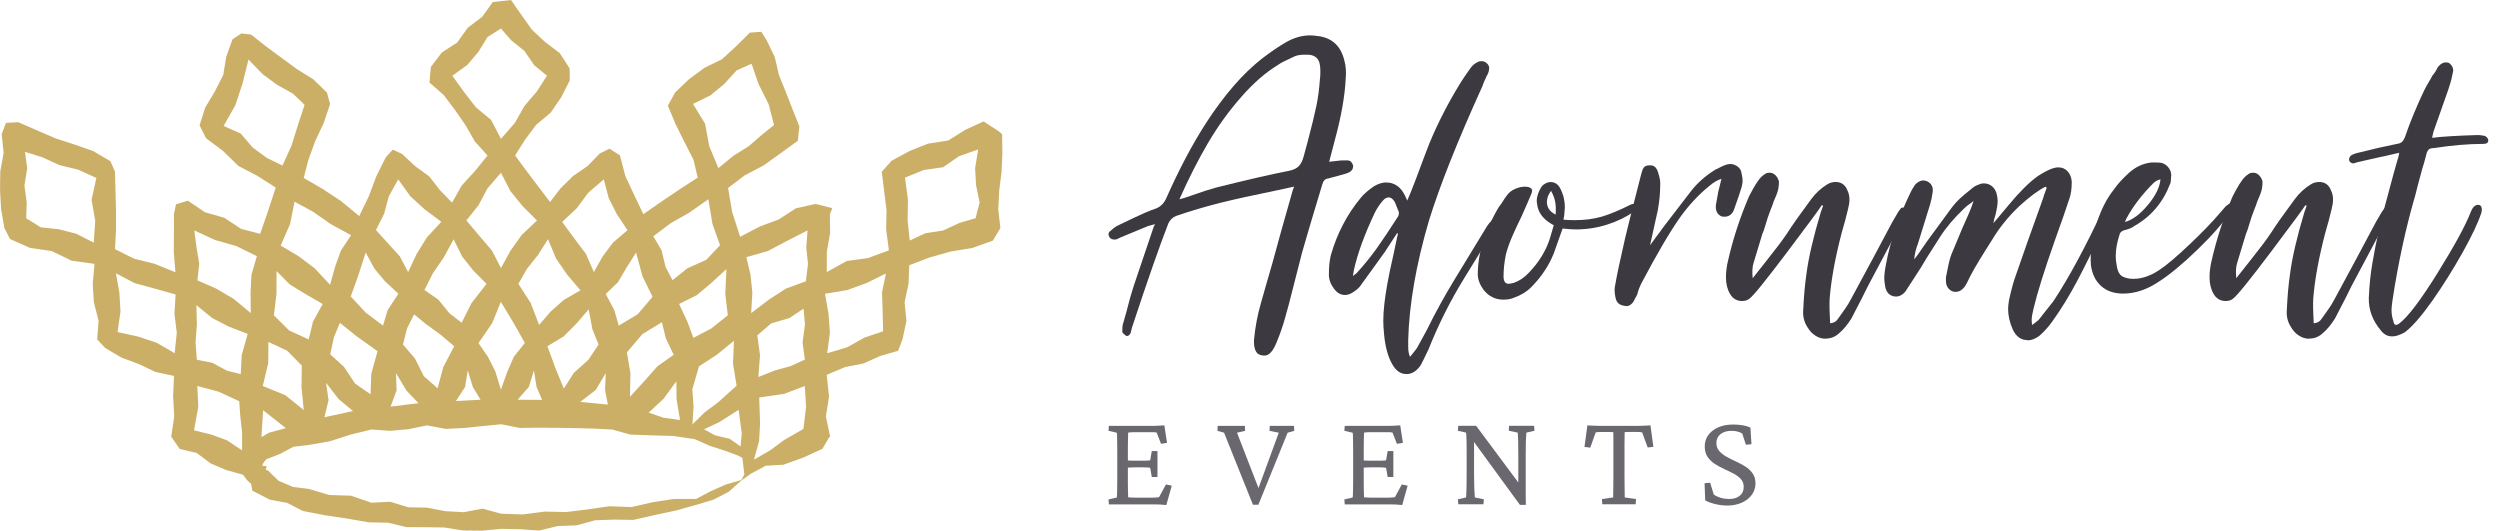 <svg xmlns="http://www.w3.org/2000/svg" fill="none" height="45" viewBox="0 0 212 45" width="212"><g fill="#3c3a40"><path d="m106.458 29.729c-.106-.302-.143-.612-.117-.925.102-1.079.299-2.115.588-3.116.284-.998.456-1.591.507-1.776l.467-1.617c.365-1.367.938-3.415 1.719-6.152l.117-.317-1.639.354c-1.825.368-3.365.711-4.628 1.024-1.263.317-2.508.685-3.73 1.105-.288.107-.507.317-.664.63-.756 1.945-1.785 4.888-3.084 8.83l-.117.472c-.106.21-.234.287-.391.236-.182-.133-.285-.236-.314-.317v-.199c0-.184.015-.328.04-.435l.314-1.105c.208-.84.416-1.577.624-2.207l1.679-4.969.117-.236-.588.158c-.314.133-1.106.46-2.384.987-.077.052-.197.107-.35.158h-.157c-.157 0-.285-.066-.391-.199-.051-.103-.077-.184-.077-.236 0-.133.066-.236.197-.317.157-.158.325-.287.507-.394l1.486-.711c.157-.077.431-.203.821-.376.391-.17.741-.309 1.055-.413.365-.158.639-.435.821-.829 1.095-2.472 2.227-4.612 3.398-6.424 1.536-2.365 3.113-4.177 4.727-5.441.755-.578 1.43-1.039 2.029-1.381.675-.394 1.369-.593 2.07-.593.157 0 .416.026.781.077 1.12.184 1.821.866 2.109 2.052.132.472.168.984.117 1.536-.076 1.499-.379 3.209-.898 5.124l-.507 1.93 1.055-.118h.547c.208.026.351.17.431.435v.077c0 .184-.091.343-.274.471-.105.052-.233.107-.39.158l-1.446.394c-.259.026-.43.199-.507.512-.781 2.575-1.354 4.509-1.719 5.795l-.705 2.759c-.314 1.26-.562 2.196-.741 2.8-.182.656-.423 1.348-.722 2.07-.3.722-.632 1.083-.997 1.083-.416 0-.679-.151-.781-.453zm-5.899-12.989.938-.317c.34-.133.873-.302 1.603-.512 2.631-.656 4.686-1.131 6.172-1.418.391-.077.675-.21.858-.394.182-.184.325-.471.43-.866l.351-1.3c.339-1.286.58-2.28.723-2.976.142-.696.24-1.44.292-2.229.025-.133.04-.343.04-.63 0-.262-.015-.46-.04-.593-.077-.527-.391-.814-.938-.866h-.391c-.391 0-.705.066-.938.199-.65.291-1.081.512-1.289.67-1.04.63-2.069 1.525-3.084 2.682-1.069 1.208-2.018 2.523-2.851 3.942-.832 1.418-1.642 3.01-2.423 4.771l.547-.158z"></path><path d="m119.255 31.718c-.496 0-.898-.291-1.212-.866-.339-.604-.562-1.407-.664-2.405-.051-.527-.077-.932-.077-1.223 0-.84.117-1.905.351-3.194.102-.578.284-1.444.547-2.601l.274-1.3.076-.317-.076-.041-1.055 1.617-1.993 2.759c-.131.21-.339.409-.624.593-.259.184-.508.276-.741.276-.391 0-.716-.199-.978-.593-.285-.394-.416-.803-.391-1.223 0-.578.051-1.09.157-1.536.522-1.838 1.369-3.47 2.541-4.888.284-.343.664-.67 1.131-.987.365-.21.704-.317 1.015-.317.73 0 1.277.394 1.642 1.183l.157.354.314-.748.431-1.105c.339-.921.715-1.919 1.131-2.995.73-1.761 1.614-3.481 2.658-5.165.102-.184.39-.604.857-1.26.157-.21.351-.368.584-.472.077-.052.183-.077.314-.077.183 0 .325.052.431.158.208.158.274.379.197.67-.025.133-.066.236-.117.317-.051.077-.091.158-.116.236-.157.317-.26.567-.314.748-2.11 4.653-3.621 8.451-4.53 11.394-1.095 3.732-1.679 7.11-1.759 10.13v.553c0 .368.051.656.157.866.259-.317.456-.567.587-.748l.821-1.499c.705-1.444 1.519-2.925 2.442-4.435.924-1.51 1.464-2.398 1.621-2.66l1.055-1.735c.077-.133.233-.317.467-.552.131-.184.274-.21.431-.077.102.077.102.225 0 .435l-2.814 4.575c-1.198 1.945-2.212 3.967-3.048 6.071-.314.656-.533 1.105-.665 1.341-.339.497-.741.748-1.211.748zm-4.179-8.594c.598-.656 1.153-1.341 1.66-2.048.508-.711 1.114-1.617 1.818-2.719.051-.077.077-.199.077-.354-.183-.475-.3-.762-.351-.869-.157-.262-.324-.394-.507-.394-.182 0-.35.092-.507.276-.234.262-.457.593-.665.987-.887 1.868-1.485 3.507-1.796 4.929l-.076.475.35-.276z"></path><path d="m127.5 25.412c-.704 0-1.277-.287-1.719-.866-.314-.446-.467-.88-.467-1.3 0-.553.066-1.157.197-1.812.314-1.341.847-2.641 1.603-3.905.131-.158.248-.321.35-.494.102-.17.208-.321.314-.453.157-.236.383-.42.682-.553.3-.133.581-.199.84-.199s.442.052.547.158c.103.107.103.262 0 .471-.156.394-.43 1.024-.821 1.893-.259.527-.514 1.072-.763 1.635-.248.567-.438 1.098-.565 1.595-.132.656-.198 1.275-.198 1.853 0 .42.143.63.431.63.077 0 .223-.026.431-.077.467-.158.898-.446 1.288-.866.833-.866 1.42-1.812 1.76-2.84l.35-1.182c-.755-.394-1.212-.906-1.369-1.536-.051-.262-.076-.435-.076-.512 0-.394.142-.814.43-1.26.234-.236.482-.354.741-.354.34 0 .599.158.782.471.284.501.43 1.065.43 1.694l-.04.512c0 .077-.025.251-.077.512.234.026.559.041.979.041.832 0 1.587-.1 2.266-.295.676-.199 1.486-.534 2.424-1.006.102-.052.183-.077.234-.077.208 0 .314.092.314.276 0 .158-.092.291-.274.394-.624.446-1.369.807-2.227 1.083s-1.759.413-2.694.413c-.259 0-.624-.026-1.095-.077l-.741 2.089c-.416 1.05-1.054 2.011-1.912 2.877-.391.394-.887.696-1.486.906-.233.107-.522.158-.858.158zm4.377-8.3c-.051-.302-.172-.612-.35-.928-.234.317-.351.63-.351.947 0 .236.066.446.197.63.132.184.314.328.548.435.025-.42.014-.781-.04-1.083z"></path><path d="m136.994 25.253c-.051-.262-.076-.471-.076-.63 0-.184.014-.317.04-.394.131-.788.416-2.14.858-4.059.288-1.208.741-3.021 1.368-5.441l.077-.236c.077-.317.274-.471.588-.471h.117c.259 0 .456.144.584.435.025.051.076.225.157.512.076.291.102.567.076.829 0 .604-.066 1.275-.197 2.011l-.664 2.995.43-.593c.417-.553.639-.855.665-.906l2.303-2.995c.547-.737 1.263-1.381 2.15-1.93.077-.026.215-.092.409-.199.197-.103.383-.184.565-.236.285-.077.559-.041.822.118.259.158.405.394.43.711.052.21.077.394.077.552 0 .133-.025.302-.077.512-.076.291-.299.947-.664 1.971-.182.446-.522.63-1.015.552-.39-.158-.562-.486-.507-.987l.197-1.105.274-1.105c-.34.107-.679.302-1.015.593-.912.737-1.745 1.628-2.5 2.682-.887 1.26-1.978 3.127-3.282 5.599-.157.317-.273.63-.35.947l-.234.435c-.076.184-.197.328-.35.435-.157.103-.325.133-.507.077-.416-.051-.665-.276-.741-.67z"></path><path d="m154.789 28.724c-.289 0-.566-.085-.84-.258-.274-.17-.5-.413-.682-.729-.289-.446-.406-.947-.351-1.499.051-1.131.143-2.14.274-3.035.182-1.393.588-3.127 1.212-5.205l.197-.553-.117-.041c-.077.158-1.04 1.466-2.891 3.923-1.85 2.457-2.931 3.791-3.241 4-.157.133-.365.199-.624.199-.442 0-.781-.199-1.015-.593-.234-.394-.35-.866-.35-1.418 0-.471.065-.973.197-1.499.416-1.812 1.003-3.599 1.759-5.364.051-.103.157-.302.314-.589s.314-.538.467-.748c.157-.236.365-.435.624-.593.077-.052.197-.077.351-.077.182 0 .343.074.489.217.142.144.241.324.292.53 0 .343-.04.63-.117.866-.025.107-.131.368-.314.788-.077.236-.182.519-.314.847-.131.328-.259.715-.39 1.164-.106.368-.197.63-.274.788l-.741 2.446c-.106.317-.131.748-.077 1.3.051-.077.464-.597 1.23-1.558.767-.958 1.336-1.717 1.701-2.266.416-.656 1.095-1.617 2.03-2.877.39-.527.847-.947 1.369-1.26.208-.133.441-.199.704-.199.493 0 .832.251 1.015.748.102.21.157.46.157.748 0 .236-.04.501-.117.788-.132.578-.314 1.26-.548 2.052-.547 2.103-.887 3.956-1.014 5.559-.026.446-.015 1.142.04 2.089.314-.026.547-.169.704-.435.467-.63.796-1.116.979-1.459 1.328-2.446 2.525-4.678 3.595-6.701.051-.077.222-.368.507-.866l.234-.317c.131-.051.259-.051.39 0 .077.026.117.133.117.317l-.197.394c-.679 1.315-1.719 3.286-3.124 5.912l-.508 1.024c-.131.236-.266.497-.409.788-.142.287-.306.604-.489.947-.339.527-.664.921-.978 1.183-.339.343-.741.512-1.212.512z"></path><path d="m171.926 28.841c-.548 0-.964-.302-1.248-.906-.26-.604-.391-1.183-.391-1.735 0-.184.026-.435.077-.748.208-.947.405-1.654.587-2.129.493-1.444 1.263-3.614 2.303-6.505.026-.133.132-.435.314-.906-.025 0-.065-.026-.116-.077-.625.317-1.369.866-2.227 1.658-.912.866-1.668 1.801-2.267 2.8-.131.21-.248.394-.35.553-.106.158-.197.302-.274.435-.73 1.157-1.237 2.048-1.522 2.682-.106.21-.208.368-.314.472-.182.21-.405.317-.664.317-.183 0-.347-.059-.489-.177-.143-.118-.241-.269-.292-.453-.026-.077-.04-.236-.04-.471 0-.133.014-.236.04-.317.025-.133.084-.42.175-.866.091-.446.215-.84.372-1.183.102-.262.376-.921.822-1.971l.507-1.142c.208-.471.35-.855.431-1.142-.106.107-.23.203-.373.295-.142.092-.281.203-.409.335-.857.814-1.551 1.628-2.069 2.446l-1.132 1.776c-.233.42-.613 1.024-1.131 1.812-.051.077-.274.42-.665 1.024-.313.368-.664.501-1.054.394-.365-.103-.588-.38-.665-.829-.051-.317-.076-.538-.076-.67 0-.317.051-.737.157-1.26.339-1.838 1.014-3.824 2.033-5.953.076-.184.222-.435.43-.748.234-.236.468-.354.705-.354.051 0 .157.026.314.077.365.184.522.486.467.906-.051.394-.131.762-.234 1.105l-1.014 3.271c-.183.471-.289.921-.314 1.341l.35-.471.705-1.024 1.993-2.719c.313-.446.697-.862 1.153-1.241.456-.38.723-.597.799-.652.132-.107.351-.21.665-.317.284-.051.547-.015.781.118.233.133.405.343.507.63.077.262.117.512.117.748 0 .236-.051.593-.157 1.065-.106.291-.168.553-.197.788l1.288-1.536c.913-1.105 1.731-1.919 2.461-2.446.441-.287.832-.497 1.171-.63.208-.077.405-.118.588-.118.314 0 .573.111.781.335.208.225.325.519.35.888 0 .578-.065 1.05-.197 1.418-.259.814-.679 2.011-1.248 3.588-.887 2.523-1.486 4.443-1.796 5.754-.106.42-.157.737-.157.947 0 .184.015.328.04.435.077-.052.157-.111.234-.177.077-.066.168-.14.274-.217-.026.052.142-.158.507-.63l.781-.984c1.303-1.971 2.723-4.601 4.26-7.887l.197-.354c.157-.236.325-.302.507-.199.157.133.197.276.117.435l-.117.276-.35.748c-1.015 2.155-1.862 3.875-2.541 5.165-.678 1.289-1.394 2.457-2.149 3.511-.314.446-.679.855-1.095 1.223-.34.262-.679.394-1.015.394z"></path><path d="m178.189 24.266c-.481-.42-.773-1.013-.879-1.776-.077-.998.065-2.115.43-3.352.365-1.234.873-2.262 1.522-3.076.285-.42.705-.88 1.249-1.381.573-.527 1.223-.829 1.953-.906h.233c.285 0 .493.015.624.041.26.077.468.236.625.471.156.236.208.501.156.788 0 .236-.025.409-.076.512-.599 1.577-1.614 2.774-3.048 3.588-.157.133-.442.251-.858.354-.233.077-.365.21-.39.394-.208.63-.314 1.223-.314 1.776 0 .317.04.656.117 1.024.076.317.197.53.35.652.153.122.405.203.741.258.807.077 1.642-.17 2.5-.748.599-.394 1.438-1.105 2.519-2.129 1.08-1.024 1.934-1.905 2.559-2.641l.547-.63.274-.199.117-.041c.076 0 .149.033.215.099s.084.151.058.258l-.197.276c-.649.973-1.613 2.078-2.891 3.312-1.277 1.234-2.394 2.155-3.358 2.759-.963.63-1.942.947-2.931.947-.755 0-1.372-.21-1.854-.63zm3.964-6.9c.65-.788 1.004-1.51 1.055-2.17-.025.026-.058.041-.098.041-.041 0-.073.015-.099.041-.106.026-.234.107-.39.236-.99.998-1.745 1.986-2.267 2.958-.026.026-.077.144-.157.354.65-.184 1.303-.67 1.953-1.459z"></path><path d="m195.797 28.724c-.288 0-.565-.085-.839-.258-.274-.17-.5-.413-.683-.729-.288-.446-.405-.947-.35-1.499.051-1.131.142-2.14.274-3.035.182-1.393.587-3.127 1.211-5.205l.198-.553-.117-.041c-.077.158-1.041 1.466-2.891 3.923-1.851 2.457-2.931 3.791-3.241 4-.157.133-.365.199-.625.199-.441 0-.781-.199-1.014-.593-.234-.394-.351-.866-.351-1.418 0-.471.066-.973.197-1.499.416-1.812 1.004-3.599 1.76-5.364.051-.103.157-.302.314-.589s.314-.538.467-.748c.157-.236.365-.435.624-.593.077-.052.197-.077.35-.077.183 0 .344.074.49.217.142.144.24.324.292.53 0 .343-.041.63-.117.866-.026.107-.132.368-.314.788-.077.236-.183.519-.314.847-.132.328-.259.715-.391 1.164-.106.368-.197.63-.273.788l-.741 2.446c-.106.317-.132.748-.077 1.3.051-.077.464-.597 1.23-1.558.767-.958 1.336-1.717 1.701-2.266.416-.656 1.095-1.617 2.029-2.877.391-.527.847-.947 1.369-1.26.208-.133.442-.199.705-.199.492 0 .832.251 1.014.748.103.21.157.46.157.748 0 .236-.04.501-.116.788-.132.578-.314 1.26-.548 2.052-.547 2.103-.887 3.956-1.015 5.559-.025.446-.014 1.142.04 2.089.314-.026.548-.169.705-.435.467-.63.796-1.116.978-1.459 1.329-2.446 2.526-4.678 3.596-6.701.051-.077.222-.368.507-.866l.233-.317c.132-.051.26-.051.391 0 .077.026.117.133.117.317l-.197.394c-.679 1.315-1.719 3.286-3.125 5.912l-.507 1.024c-.132.236-.267.497-.409.788-.142.287-.307.604-.489.947-.339.527-.664.921-.978 1.183-.34.343-.741.512-1.212.512z"></path><path d="m202.827 28.525c-.365 0-.675-.173-.938-.512-.704-.84-1.04-1.761-1.014-2.759.051-1.131.157-2.129.314-2.995.259-1.551.605-3.127 1.036-4.73s.683-2.549.763-2.84l.314-1.105c.051-.133.102-.343.157-.63-1.121.262-1.588.368-1.405.317l-2.11.475-.391.118c-.233-.052-.35-.158-.35-.317v-.041c0-.103.051-.21.157-.317.106-.077.259-.144.467-.199 1.354-.343 2.5-.604 3.438-.788.183-.026.318-.077.409-.158.091-.077.175-.21.256-.394.441-1.289.989-2.615 1.639-3.982.131-.262.259-.497.39-.711.132-.21.234-.394.314-.553.183-.21.325-.435.431-.67.285-.394.613-.527.978-.394.234.184.35.394.35.63 0 .052-.025.184-.076.394-.051.262-.11.501-.175.711-.066.21-.125.394-.176.553l-1.248 3.547-.117.512c.807-.103 2.11-.184 3.906-.236.131 0 .325.026.584.077.208.133.299.276.274.435-.026.107-.077.17-.157.199-.077.026-.168.041-.274.041-1.248 0-2.643.118-4.179.354-.183 0-.318.033-.409.1-.092.066-.165.192-.216.376-.131.527-.259.987-.39 1.381-.289 1.05-.467 1.75-.548 2.089-.806 2.759-1.46 5.754-1.952 8.988-.052.368-.077.63-.077.788 0 .343.051.656.157.947.025.184.084.287.175.317.091.026.201-.015.332-.118.73-.552 1.818-1.989 3.263-4.317 1.446-2.328 2.377-4.041 2.793-5.146.157-.394.365-.593.624-.593.131 0 .219.059.274.177.051.118.051.284 0 .494-.26.814-.789 1.93-1.581 3.352-.796 1.418-1.646 2.781-2.559 4.082-.912 1.3-1.693 2.199-2.343 2.7-.416.236-.781.354-1.095.354z"></path></g><path d="m98.909 42.826c-.219-.022-.405-.037-.566-.044s-.314-.011-.456-.011h-3.854l-.033-.42.697-.158c.015-.037.025-.125.029-.262.004-.136.007-.32.011-.556.004-.236.007-.519.007-.851v-2.155c0-.339 0-.63-.007-.866-.007-.236-.007-.424-.011-.56-.004-.136-.015-.217-.029-.251l-.697-.158.033-.42h3.606c.106 0 .212 0 .325-.004s.234-.011.365-.018.267-.015.409-.022l.226 1.485-.507.081-.372-.954c-.051-.015-.117-.026-.19-.029-.077 0-.153-.004-.237-.004h-1.292c-.142 0-.267 0-.376.004-.11.004-.215.015-.321.029 0 .029 0 .114-.007.254-.004.14-.007.302-.011.483-.004.18-.007.361-.007.545v3.094c0 .144 0 .291.007.449s.007.291.011.413c.004.122.007.203.007.251.106.007.212.015.325.022.113.007.241.011.383.011h1.113c.164 0 .299 0 .405-.007.106 0 .186-.011.248-.018.062-.007.11-.015.146-.022l.584-1.076.493.103-.46 1.643zm-1.237-2.38-.135-.77c-.036-.015-.102-.026-.19-.033-.091-.007-.193-.011-.314-.011h-.865c-.099 0-.201.004-.314.011-.113.007-.237.015-.372.022v-.623c.135.007.259.015.372.018.113.004.219.007.314.007h.865c.12 0 .226-.004.314-.011.091-.007.153-.015.19-.022l.135-.781h.482v2.199h-.482z" fill="#6a676f"></path><path d="m106.25 42.804-2.449-6.111-.563-.158.022-.42h2.304l.021.42-.686.158 1.931 4.977h-.212l1.822-4.977-.785-.158.022-.42h2.055l.022.42-.562.158-2.482 6.111z" fill="#6a676f"></path><path d="m118.912 42.826c-.219-.022-.405-.037-.566-.044s-.314-.011-.456-.011h-3.855l-.033-.42.698-.158c.014-.037.025-.125.029-.262.003-.136.007-.32.011-.556.003-.236.007-.519.007-.851v-2.155c0-.339 0-.63-.007-.866-.008-.236-.008-.424-.011-.56-.004-.136-.015-.217-.029-.251l-.698-.158.033-.42h3.607c.105 0 .211 0 .324-.004.114-.004.234-.011.365-.018.132-.007.267-.015.409-.022l.227 1.485-.508.081-.372-.954c-.051-.015-.117-.026-.19-.029-.077 0-.153-.004-.237-.004h-1.292c-.143 0-.267 0-.376.004-.11.004-.216.015-.321.029 0 .029 0 .114-.008.254-.003.14-.007.302-.011.483-.003.18-.007.361-.007.545v3.094c0 .144 0 .291.007.449.008.158.008.291.011.413.004.122.008.203.008.251.105.007.211.015.324.022.114.007.241.011.384.011h1.113c.164 0 .299 0 .405-.007.106 0 .186-.011.248-.018.062-.007.11-.015.146-.022l.584-1.076.493.103-.46 1.643zm-1.238-2.38-.135-.77c-.036-.015-.102-.026-.189-.033-.092-.007-.194-.011-.314-.011h-.865c-.099 0-.201.004-.314.011-.113.007-.238.015-.373.022v-.623c.135.007.26.015.373.018s.219.007.314.007h.865c.12 0 .226-.004.314-.011.091-.007.153-.015.189-.022l.135-.781h.482v2.199h-.482z" fill="#6a676f"></path><path d="m128.753 41.168v-2.575c0-.453-.004-.814-.011-1.083-.008-.269-.015-.468-.022-.597-.008-.129-.015-.203-.022-.228l-.752-.158.022-.42h2.124l.033.42-.686.158c0 .022-.008.099-.018.228-.011.129-.022.328-.03.597-.007.269-.011.63-.011 1.083v3.441c0 .254.004.512.011.777h-.503l-4.114-5.636h.226v3.083c0 .453.008.818.018 1.094.011.276.022.475.033.6.011.125.019.203.019.232l.762.158-.032.42h-2.136l-.033-.42.687-.158c.007-.029.014-.107.022-.232.007-.125.014-.324.021-.6.008-.276.011-.641.011-1.094v-1.963c0-.346 0-.63-.007-.851-.004-.217-.011-.391-.018-.508-.007-.122-.018-.203-.033-.251l-.686-.158.033-.42h1.514l3.764 5.058h-.19z" fill="#6a676f"></path><path d="m139.958 36.066.248 1.827-.481.055-.471-1.282c-.059-.015-.128-.026-.208-.029-.081 0-.15-.007-.208-.007h-.708c-.128 0-.249.004-.358.011 0 .059 0 .203-.007.424-.004.225-.008.483-.008.777v2.405c0 .483.004.903.011 1.252.008.35.011.582.011.685l.956.136-.032.442h-2.833l-.022-.442.946-.136c0-.107.003-.335.011-.685.007-.35.011-.77.011-1.252v-3.179c0-.225-.004-.365-.011-.424-.099-.007-.208-.011-.336-.011h-.752c-.059 0-.128 0-.201.007-.077.004-.142.015-.201.029l-.46 1.293-.492-.066.248-1.827c.091.007.179.015.27.018.091 0 .179.007.263.011.087.004.175.007.263.011.091 0 .178.004.27.004h3.223c.091 0 .179 0 .27-.004s.179-.007.263-.011c.087 0 .175-.007.262-.011.092-.004.179-.011.271-.018z" fill="#6a676f"></path><path d="m146.466 42.87c-.321 0-.66-.041-1.011-.125-.35-.085-.635-.188-.854-.317l-.054-1.451.47-.044.314 1.009c.179.122.38.214.595.276.216.063.453.096.708.096.376 0 .676-.092.898-.276.227-.184.336-.431.336-.744 0-.265-.08-.486-.237-.663s-.362-.332-.613-.464c-.252-.133-.519-.262-.8-.391-.281-.129-.547-.273-.799-.435-.252-.162-.456-.365-.617-.601-.161-.239-.241-.534-.241-.891 0-.357.102-.681.303-.958.201-.276.482-.494.843-.652.362-.158.77-.239 1.238-.239.193 0 .383.011.565.029.183.018.351.048.504.085s.296.088.42.147l.091 1.407-.471.044-.314-.95c-.233-.151-.54-.228-.919-.228-.38 0-.698.096-.928.284s-.343.438-.343.748c0 .273.081.497.241.681.161.18.369.343.617.483.252.14.518.273.799.402s.548.273.8.431.456.354.617.582c.16.232.241.516.241.855 0 .339-.103.674-.311.958-.204.284-.489.505-.854.67-.365.162-.777.243-1.241.243z" fill="#6a676f"></path><path d="m84.593 11.07-1.181-.774-1.544.706-1.46.915-1.715.266-1.576.629-1.504.814-.838.935.199 1.629.203 1.629-.032 1.641.235 1.77-1.783.657-1.799.246-1.687.943.008-1.737.275-1.58-.02-1.596.207-.508-1.412-.363-1.683.375-1.448.943-1.595.593-1.679.879-.682-2.116-.339-2.028 1.404-1.064 1.599-.839 1.46-1.044 1.452-1.056.128-1.217-.578-1.451-.566-1.455-.586-1.447-.359-1.54-.686-1.415-.455-.714-.965.073-1.165 1.153-1.201 1.101-1.476.722-1.308.959-1.185 1.133-.622 1.121.65 1.56.754 1.516.77 1.512.359 1.512-1.484.964-1.583 1.068-1.544 1.072-.758-1.592-.766-1.629-.459-1.766-.885-.568-.83.411-1.033 1.064-1.244.855-1.057 1.048-.877 1.145-.973-1.282-1.005-1.326-.985-1.342.846-1.338.941-1.258 1.228-1.032.893-1.302.726-1.435-.012-1.016-.842-1.302-1.229-.927-1.117-1.04-.897-1.254-.881-1.27-1.548.161-.897 1.25-1.224.931-.897 1.254-1.312.855-.925 1.225-.116 1.322 1.205 1.052.945 1.254.901 1.294.79 1.383 1.081 1.201-1.069 1.318-1.125 1.234-.814 1.443-1.017-1.048-.921-1.177-1.212-.887-1.085-1.016-.794-.367-.586.645-.806 1.608-.634 1.689-.818 1.693-1.544-1.274-1.595-1.052-1.568-.903.395-1.54.582-1.588.718-1.536.542-1.604-.267-.98-1.177-1.137-1.38-.855-1.304-.959-1.304-.963-1.276-1.004-.822-.093-.742.492-.53 1.467-.263 1.572-.714 1.399-.814 1.363-.475 1.496.55 1.097 1.436 1.076 1.304 1.27 1.603.839 1.564 1-.658 2.015-.662 1.907-1.599-.415-1.444-.947-1.647-.472-1.436-.976-1.013.31-.172.834v1.592l-.016 1.596.14 1.733-1.763-.714-1.735-.431-1.619-.81.08-1.657v-1.637l-.044-1.641-.044-1.641-.387-.887-1.48-.867-1.603-.556-1.615-.528-1.56-.677-1.56-.677-1.041.06-.363.955.168 1.588-.287 1.592-.02 1.592.092 1.592.275 1.592.479.939 1.695.75 1.847.27 1.679.814 1.943.27-.148 1.693.096 1.572.399 1.556-.12 1.588.686.726 1.364.81 1.468.548 1.424.673 1.572.339-.072 1.729.088 1.713-.251 1.713.722 1.04 1.432.331 1.193.895 1.336.564 1.408.391.315.435.371.343.104.577 1.476.762 1.472.27 1.328.685 1.863.363 1.875.282 1.867.323 1.611.028 1.58.375 1.607.008 1.603.024 1.599.254 1.607.016 1.607-.153 1.603.028 1.611.117 1.584-.383 1.603-.06 1.564-.431 1.607-.057 1.627.028 1.835-.415 1.839-.395 1.811-.508 1.36-.415 1.268-.665 1.081-.959.77-.552 1.276-.685 1.504-.089 1.683-.605 1.627-.746.582-1.004.072-.016-.367-1.713.267-1.713-.199-1.822 1.552-.657 1.56-.306 1.432-.641 1.512-.435.375-.976.331-1.556-.156-1.588.335-1.56.06-1.58 1.731-.657 1.775-.5 1.839-.306 1.743-.621.642-1.072-.183-1.588.084-1.592.2-1.592.068-1.592-.024-1.592-.359-.302zm-76.644 9.502-1.48-.75-1.468-.379-1.54-.165-1.236-.766.04-1.338-.191-1.455.235-1.455-.191-1.387 1.468.456 1.452.669 1.572.379 1.564.706-.411 1.85.311 1.77-.124 1.871zm62.196 9.385.231-1.725-.116-1.6-.299-1.721 1.891-.314 1.671-.613 1.603-.794-.331 1.604.052 1.629.04 1.669-1.595.544-1.448.814zm-7.244 6.821-.104 1.076-.917-.645-1.236-.29-.941-.516 1.284-.601 1.651-1.048.263 2.02zm-46.241-10.896 1.336 1.089 1.408.726 1.599.617-.507 1.806-.08 1.604-1.181-.294-1.232-.665-1.312-.262-.108-1.463.112-1.512-.04-1.641zm10.702-.101-.826 1.512-.359 1.488-1.655-.758-1.296-1.282.219-1.814.008-1.939 1.117 1.133 1.348.822 1.44.834zm-5.078 6.946.463-1.931.012-1.798 1.584.738 1.248 1.258-.024 1.842.192 1.935-1.56-1.258-1.919-.782zm.024 2.056 1.931 1.524-1.408.379-.662.383.144-2.286zm5.341-2.322 1.077 1.391 1.209 1.004-2.425.528.351-1.451-.211-1.475zm3.362-11.049.746 1.375.905 1.08 1.121 1.044-.917 1.391-.383 1.31-1.48-1.113-1.26-1.359.626-1.742.646-1.987zm1.005 8.373-.526 1.879-.068 1.77-1.304-.899-.953-1.431-1.161-1.06.307-1.423.51-1.242 1.476 1.177 1.723 1.23zm1.564 1.854.87 1.459 1.037 1.093-2.365.29.51-1.375zm4.886-11.352.722 1.463.925 1.165 1.145 1.157-1.284 1.645-.822 1.649-1.037-.798-.945-1.161-1.177-.814.714-1.419.925-1.346.838-1.536zm8.005 0 .682 1.633.925 1.346 1.145 1.355-1.424.818-1.105.984-.977 1.129-.714-1.854-1.045-1.633.718-1.254.925-1.165.87-1.363zm-.048 9.07 1.364-.818 1.049-1.048 1.085-1.258.311 1.677.526 1.306-.862 1.294-1.232 1.105-.85 1.334-.71-1.721-.686-1.875zm-1.915-.278-.937 1.177-.558 1.286-.538 1.5-.467-1.536-.63-1.25-.806-1.161 1.157-1.681.742-1.818 1.013 1.673 1.025 1.814zm-5.991.278-.933 1.786-.475 1.782-1.169-1.024-.758-1.512-1.009-1.173.347-1.375.598-1.185.989.818 1.205.867 1.197 1.016zm1.149 2.056.431 1.403.654 1.08-2.09.113.778-1.189.223-1.403zm5.612 0 .219 1.391.475 1.105-2.078-.012.957-1.092.423-1.391zm6.087.226-.056 1.451.239 1.217-2.345-.226 1.316-1.012.846-1.427zm2.573-10.227.55 2.032.846 1.725-1.256 1.48-1.607.963-.379-1.314-.726-1.367 1.029-.988.718-1.221.83-1.31zm-.518 12.243.04-1.995-.299-1.782 1.312-1.544 1.659-1.008.323 1.346.674 1.415-1.376.972-1.113 1.258-1.22 1.334zm3.933-1.318.02 1.528.295 1.754-1.396-.194-1.26-.435 1.26-1.177 1.081-1.471zm.235-6.559 1.5-.75 1.208-1.012 1.304-1.197-.096 2.104.215 1.814-1.4 1.117-1.52.798-.491-1.33zm10.75-1.923-1.691.617-1.444.935-1.504 1.145.1-1.725-.156-1.52-.351-1.5 1.811-.516 1.663-.875 1.715-.879-.112 1.455.151 1.391-.187 1.467zm-9.653 12.17.04-.129.088-1.423-.104-1.463.566-1.947 1.516-.984 1.448-1.177-.08 1.931.303 1.875-1.552 1.399-1.177.879-1.057 1.044zm5.624-4.059.14-1.854-.231-1.669 1.173-1.016 1.56-.46 1.189-.79.12 1.338-.203 1.516.196 1.463-1.213.556-1.332.363-1.396.556zm18.639-19.289-.259 1.58.08 1.455.303 1.455-.347 1.342-1.352.391-1.388.645-1.516.234-1.324.621-.179-1.693.028-1.766-.251-1.879 1.603-.649 1.627-.23 1.348-.935 1.619-.568zm-24.184-3.862 1.472-.722 1.177-.967 1.049-1.153 1.268-.568.586 1.701.866 1.737.455 1.762-1.029.826-1.125.976-1.26.782-1.304 1.064-.778-1.866-.347-1.891-1.025-1.681zm1.308 8.078.339 2.088.65 1.814-1.165 1.234-1.619.73-1.248 1.004-.586-1.125-.343-1.411-.698-1.193 1.452-1.088 1.611-.923 1.615-1.133zm-8.871-1.685.419 1.6.686 1.35.905 1.363-1.232 1.052-.885 1.189-.734 1.31-.674-1.54-1.001-1.334-1.013-1.379 1.224-1.145.981-1.322 1.328-1.145zm-12.844-8.784 1.268-.915.937-1.105.778-1.262 1.141-.722.858.988 1.133.911.826 1.213 1.085.887-.858 1.334-1.057 1.242-.814 1.435-1.173 1.342-.838-1.604-1.284-1.064-.997-1.286-1.009-1.403zm4.124 8.228.802 1.556 1.017 1.254 1.236 1.238-1.304 1.234-.953 1.342-.798 1.459-.762-1.484-1.077-1.258-1.093-1.298 1.029-1.294.766-1.435zm-8.719.556 1.033 1.435 1.205 1.101 1.42 1.064-1.228 1.334-.874 1.415-.71 1.52-.698-1.334-1.005-1.101-1.021-1.133.69-1.387.395-1.471.798-1.439zm-3.989 4.737-.862 1.298-.487 1.35-.435 1.56-1.3-1.395-1.384-1.044-1.504-.887.798-1.83.379-1.891 1.571.855 1.524 1.06 1.699.927zm-10.809-9.264.997-1.766.606-1.838.503-2.028 1.197 1.238 1.225.903 1.34.746.997.951-.546 1.657-.558 1.794-.774 1.701-1.336-.653-1.193-.879-1.001-1.177-1.464-.653zm2.816 11.045-.459 1.58-.076 1.528.02 1.717-1.46-1.213-1.484-.867-1.58-.697.156-1.403-.231-1.379-.187-1.451 1.743.806 1.807.516 1.759.863zm-6.964 8.228-1.544-.895-1.568-.52-1.735-.379.247-1.75-.096-1.621-.291-1.613 1.588.835 1.719.468 1.755.492-.1 1.645.2 1.604-.179 1.725zm5.72 8.24-1.28-.851-1.308-.484-1.496-.367.363-2.007-.084-1.754 1.811.484 1.743.81.088 1.242.155 1.403v1.524zm42.321 2.515-1.332.387-1.244.552-1.244.661h-1.883l-1.811.282-1.803.411-1.855-.072-1.827.266-1.835.226-1.847-.036-1.843.242-1.847-.065-1.564-.431-1.587.302-1.575-.085-1.56-.302-1.58-.028-1.532-.468-1.595.081-1.743-.597-1.835-.057-1.743-.52-1.328-.161-1.228-.528-.862-.843-.223-.101.08-.27-.048-.057-.024.04-.295-.044.052-.177.124-.177.16-.194 1.133-.439 1.173-.621 1.32-.153 1.779-.314 1.735-.56 1.771-.435 1.595.113 1.564-.141 1.552-.323 1.587.298 1.568-.077 1.567-.161 1.572-.157 1.568.314 1.568-.02 1.571.012 1.572.024 1.571.04 1.568.081 1.54.427 1.827.065 1.831.052 1.807.274 1.26.56 1.264.407 1.209.448.299.177.168 1.403-.259.464zm1.081-1.737.431-1.56.084-1.471-.072-2.233 2.098-.302 1.767-.669.108 1.77-.227 1.867-1.655.955-1.169.863-1.364.786z" fill="#ccaf66"></path></svg>